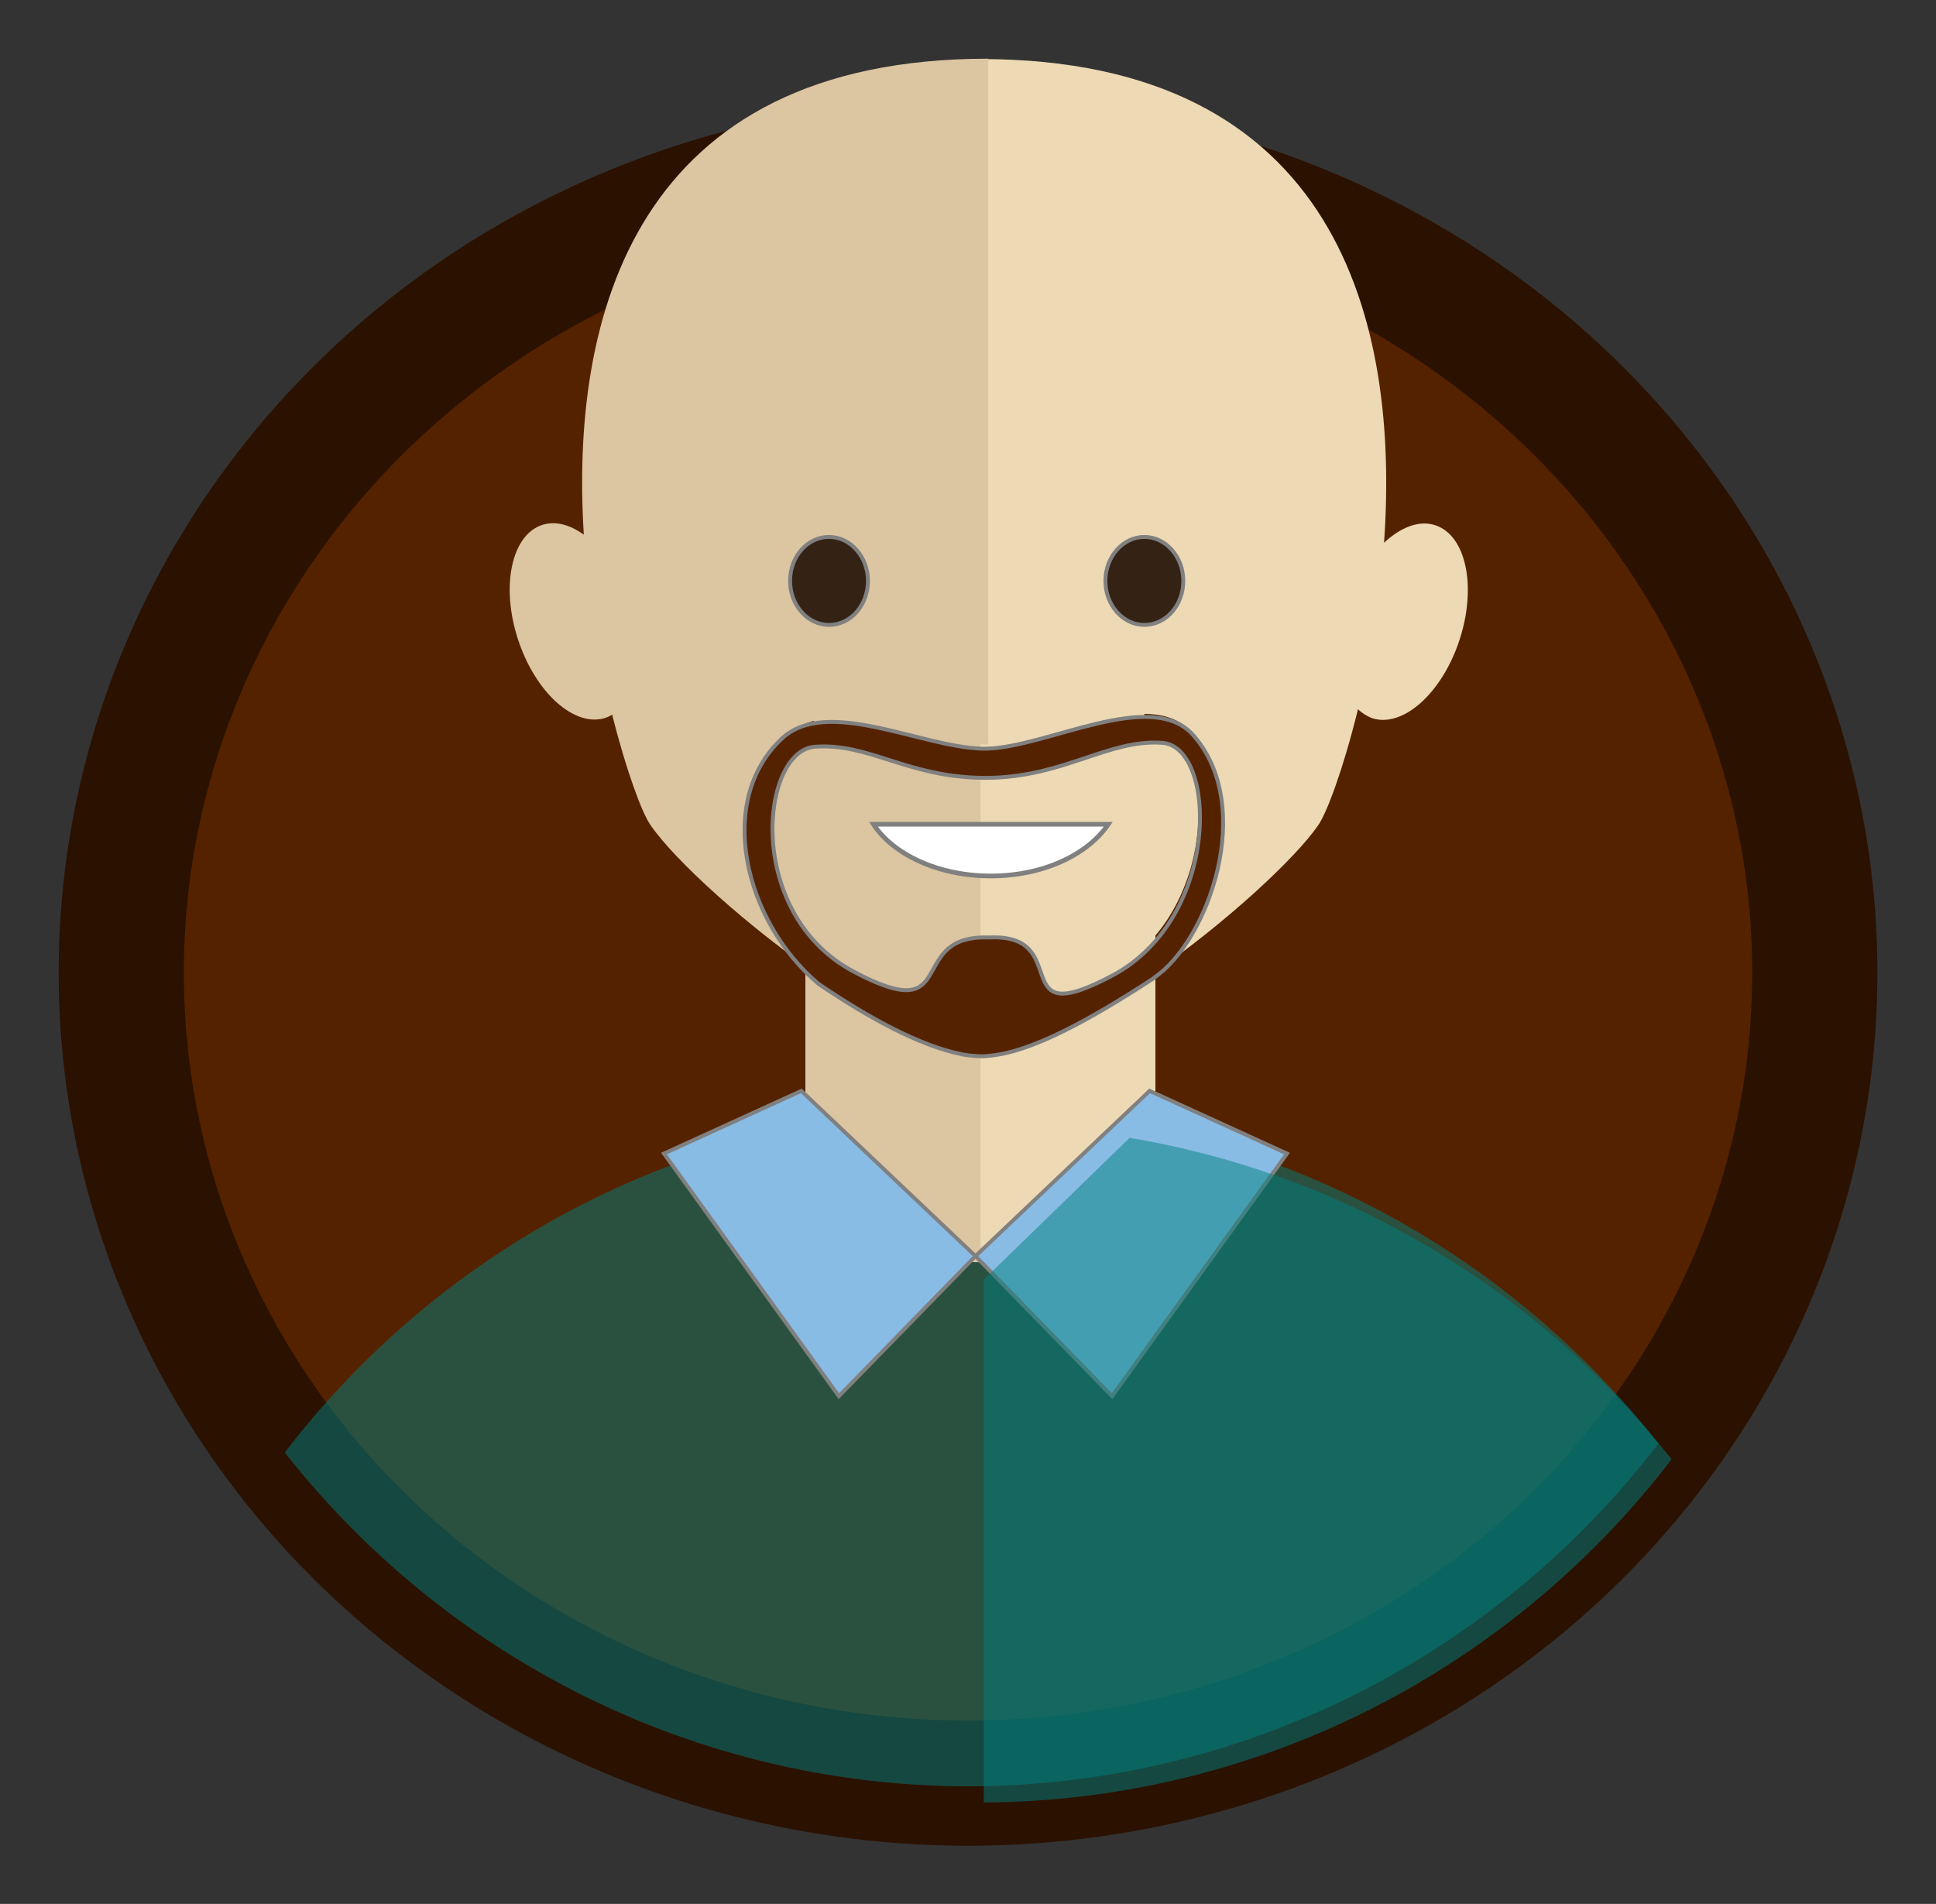 <svg width="33.019mm" height="32.476mm" version="1.1" viewBox="0 0 33.019 32.476" xmlns="http://www.w3.org/2000/svg">
	<rect x="0" y="0" width="33.019" height="32.476" fill="#333333" stroke="none"/>
	<g transform="translate(-26.991 -122.22)">
		<ellipse cx="43.501" cy="138.81" rx="14.442" ry="13.826" fill="#520" stroke="#2b1100" stroke-linecap="round" stroke-linejoin="round" stroke-width="2.135" style="paint-order:stroke fill markers"/>
		<path d="m43.61 141.15a14.923 15.126 0 0 0-11.762 5.846 14.923 15.126 0 0 0 11.665 5.694 14.923 15.126 0 0 0 11.763-5.846 14.923 15.126 0 0 0-11.665-5.694z" fill="#008080" opacity=".5" style="paint-order:stroke fill markers"/>
		<path class="st2" d="m43.712 132.7v11.057c1.081 7e-3 2.162-0.478 2.985-1.479v-6.819c0-1.844-1.492-2.759-2.985-2.759z" fill="#edd9b4"/>
		<path class="st3" d="m40.727 135.46v6.812c0.822 0.968 1.904 1.472 2.985 1.479v-11.05c-1.492 0-2.985 0.915-2.985 2.759z" fill="#dcc5a1"/>
		<polygon class="st5" transform="matrix(.066 0 0 .066 26.732 120.81)" points="336.5 319.5 291.3 382.2 256 346 301 303.3" clip-rule="evenodd" fill="#008080" stroke="#808080"/>
		<polygon class="st5" transform="matrix(.066 0 0 .066 26.732 120.81)" points="175.5 319.5 220.7 382.2 256 346 211 303.3" clip-rule="evenodd" fill="#008080" stroke="#808080"/>
		<path class="st2" d="m43.785 138.15h0.053c1.459-0.066 0.245 1.638 2.103 0.643 1.857-0.995 1.778-3.893 0.849-3.96-0.922-0.066-1.685 0.59-2.998 0.597h-0.013-0.06v2.72h0.066z" fill="#edd9b4"/>
		<path class="st6" d="m43.712 140.17h0.013-0.013z" fill="#fddecc" stroke="#808080" stroke-width=".066"/>
		<path class="st6" d="m43.407 140.14c-0.02-7e-3 -0.046-7e-3 -0.066-0.013 0.02 7e-3 0.046 7e-3 0.066 0.013z" fill="#fddecc" stroke="#808080" stroke-width=".066"/>
		<path class="st3" d="m40.867 134.9c-0.929 0.066-1.207 2.832 0.65 3.827 1.798 0.962 0.922-0.544 2.196-0.577v-2.72c-1.287-0.02-1.93-0.597-2.845-0.531z" fill="#dcc5a1"/>
		<path class="st6" d="m43.5 140.16c0.073 7e-3 0.146 0.013 0.212 0.013-0.066 0-0.139-7e-3 -0.212-0.013z" fill="#fddecc" stroke="#808080" stroke-width=".066"/>
		<path class="st2" d="m51.472 131.18c-0.279-0.093-0.59 0.033-0.876 0.298 0.265-3.734-0.769-8.251-6.885-8.251v11.707h0.053 0.02c1.035-0.013 2.812-1.035 3.529-0.226 1.068 1.22 0.245 3.509-0.67 4.126 1.26-0.876 2.441-1.97 2.832-2.54 0.146-0.212 0.424-0.949 0.677-1.977 0.066 0.066 0.153 0.119 0.239 0.153 0.524 0.172 1.194-0.424 1.492-1.333 0.298-0.909 0.113-1.784-0.411-1.957z" fill="#edd9b4"/>
		<path class="st3" d="m36.948 131.34c-0.239-0.172-0.484-0.239-0.71-0.166-0.524 0.172-0.71 1.048-0.411 1.957 0.298 0.909 0.968 1.506 1.492 1.333 0.04-0.013 0.08-0.033 0.113-0.053 0.245 0.975 0.511 1.678 0.65 1.877 0.405 0.597 1.665 1.751 2.978 2.64-1.26-1.061-1.764-3.117-0.623-4.179 0.763-0.71 2.375 0.146 3.409 0.172v-11.7c-6.043 0-7.13 4.411-6.898 8.119z" fill="#dcc5a1"/>
		<path class="st7" d="m43.5 140.16c-0.033-7e-3 -0.06-7e-3 -0.093-0.013 0.033 7e-3 0.066 7e-3 0.093 0.013z" fill="#0b0c14" stroke="#808080" stroke-width=".066"/>
		<path class="st7" d="m43.785 140.17h0.013c-0.027 0-0.053 7e-3 -0.08 7e-3 0.027-7e-3 0.046-7e-3 0.066-7e-3z" fill="#0b0c14" stroke="#808080" stroke-width=".066"/>
		<path class="st7" d="m46.63 138.84c0.007 0 0.007-7e-3 0.013-0.013-0.013 7e-3 -0.02 0.013-0.033 0.026 0.007 0 0.013-7e-3 0.02-0.013z" fill="#0b0c14" stroke="#808080" stroke-width=".066"/>
		<g transform="matrix(.251 0 0 .251 20.974 92.333)" fill="#520" stroke="#808080" stroke-width=".265">
			<path d="m105.07 169.05c-2.857-3.254-9.948 0.82-14.076 0.9h-0.079-0.212c-4.128-0.106-10.557-3.545-13.6-0.688-4.551 4.233-2.54 12.435 2.487 16.669 3.413 2.328 6.906 4.207 9.631 4.763 0.079 0.026 0.185 0.053 0.265 0.053 0.132 0.026 0.238 0.026 0.37 0.053 0.291 0.026 0.582 0.053 0.847 0.053h0.053c0.106 0 0.212 0 0.318-0.026 2.91-0.185 7.091-2.54 11.192-5.212 0.053-0.026 0.079-0.053 0.132-0.106 3.651-2.461 6.932-11.589 2.672-16.457zm-5.477 16.298c-7.408 3.969-2.567-2.831-8.387-2.567h-0.212-0.291c-5.08 0.132-1.587 6.138-8.758 2.302-7.408-3.969-6.297-15.002-2.593-15.266 3.651-0.265 6.218 2.037 11.351 2.117h0.238 0.053c5.265-0.026 8.281-2.646 11.959-2.381 3.704 0.265 4.022 11.827-3.36 15.796z"/>
			<path class="st9" d="m80.303 155.56c1.455 0 2.646 1.349 2.646 2.99 0 1.667-1.191 2.99-2.646 2.99-1.455 0-2.646-1.349-2.646-2.99 0-1.64 1.164-2.99 2.646-2.99"/>
			<path class="st9" d="m101.73 155.56c1.455 0 2.646 1.349 2.646 2.99 0 1.667-1.191 2.99-2.646 2.99s-2.646-1.349-2.646-2.99c0-1.64 1.191-2.99 2.646-2.99"/>
		</g>
		<path class="st10" d="m41.887 136.28c0.34 0.517 1.108 0.882 2.003 0.882s1.653-0.365 2.003-0.882z" fill="#fff" stroke="#808080" stroke-width=".08"/>
		<path transform="scale(.265)" d="m174.55 534.45-9.381 9.121v33.656a56.404 57.171 0 0 0 44.266-22.086 56.404 57.171 0 0 0-34.885-20.691z" fill="#008080" opacity=".5" style="paint-order:stroke fill markers"/>
	</g>
	<style type="text/css">.st0{fill:#B9DAF3;}
	.st1{fill:#D1E6F7;}
	.st2{fill:#EDD9B4;}
	.st3{fill:#DCC5A1;}
	.st4{fill-rule:evenodd;clip-rule:evenodd;fill:#BC9F82;}
	.st5{fill-rule:evenodd;clip-rule:evenodd;fill:#89BCE5;}
	.st6{fill:#FDDECC;}
	.st7{fill:#0B0C14;}
	.st8{fill-rule:evenodd;clip-rule:evenodd;}
	.st9{fill:#342214;}
	.st10{fill:#FFFFFF;}
	.st11{fill:#89BCE5;}</style>
</svg>
